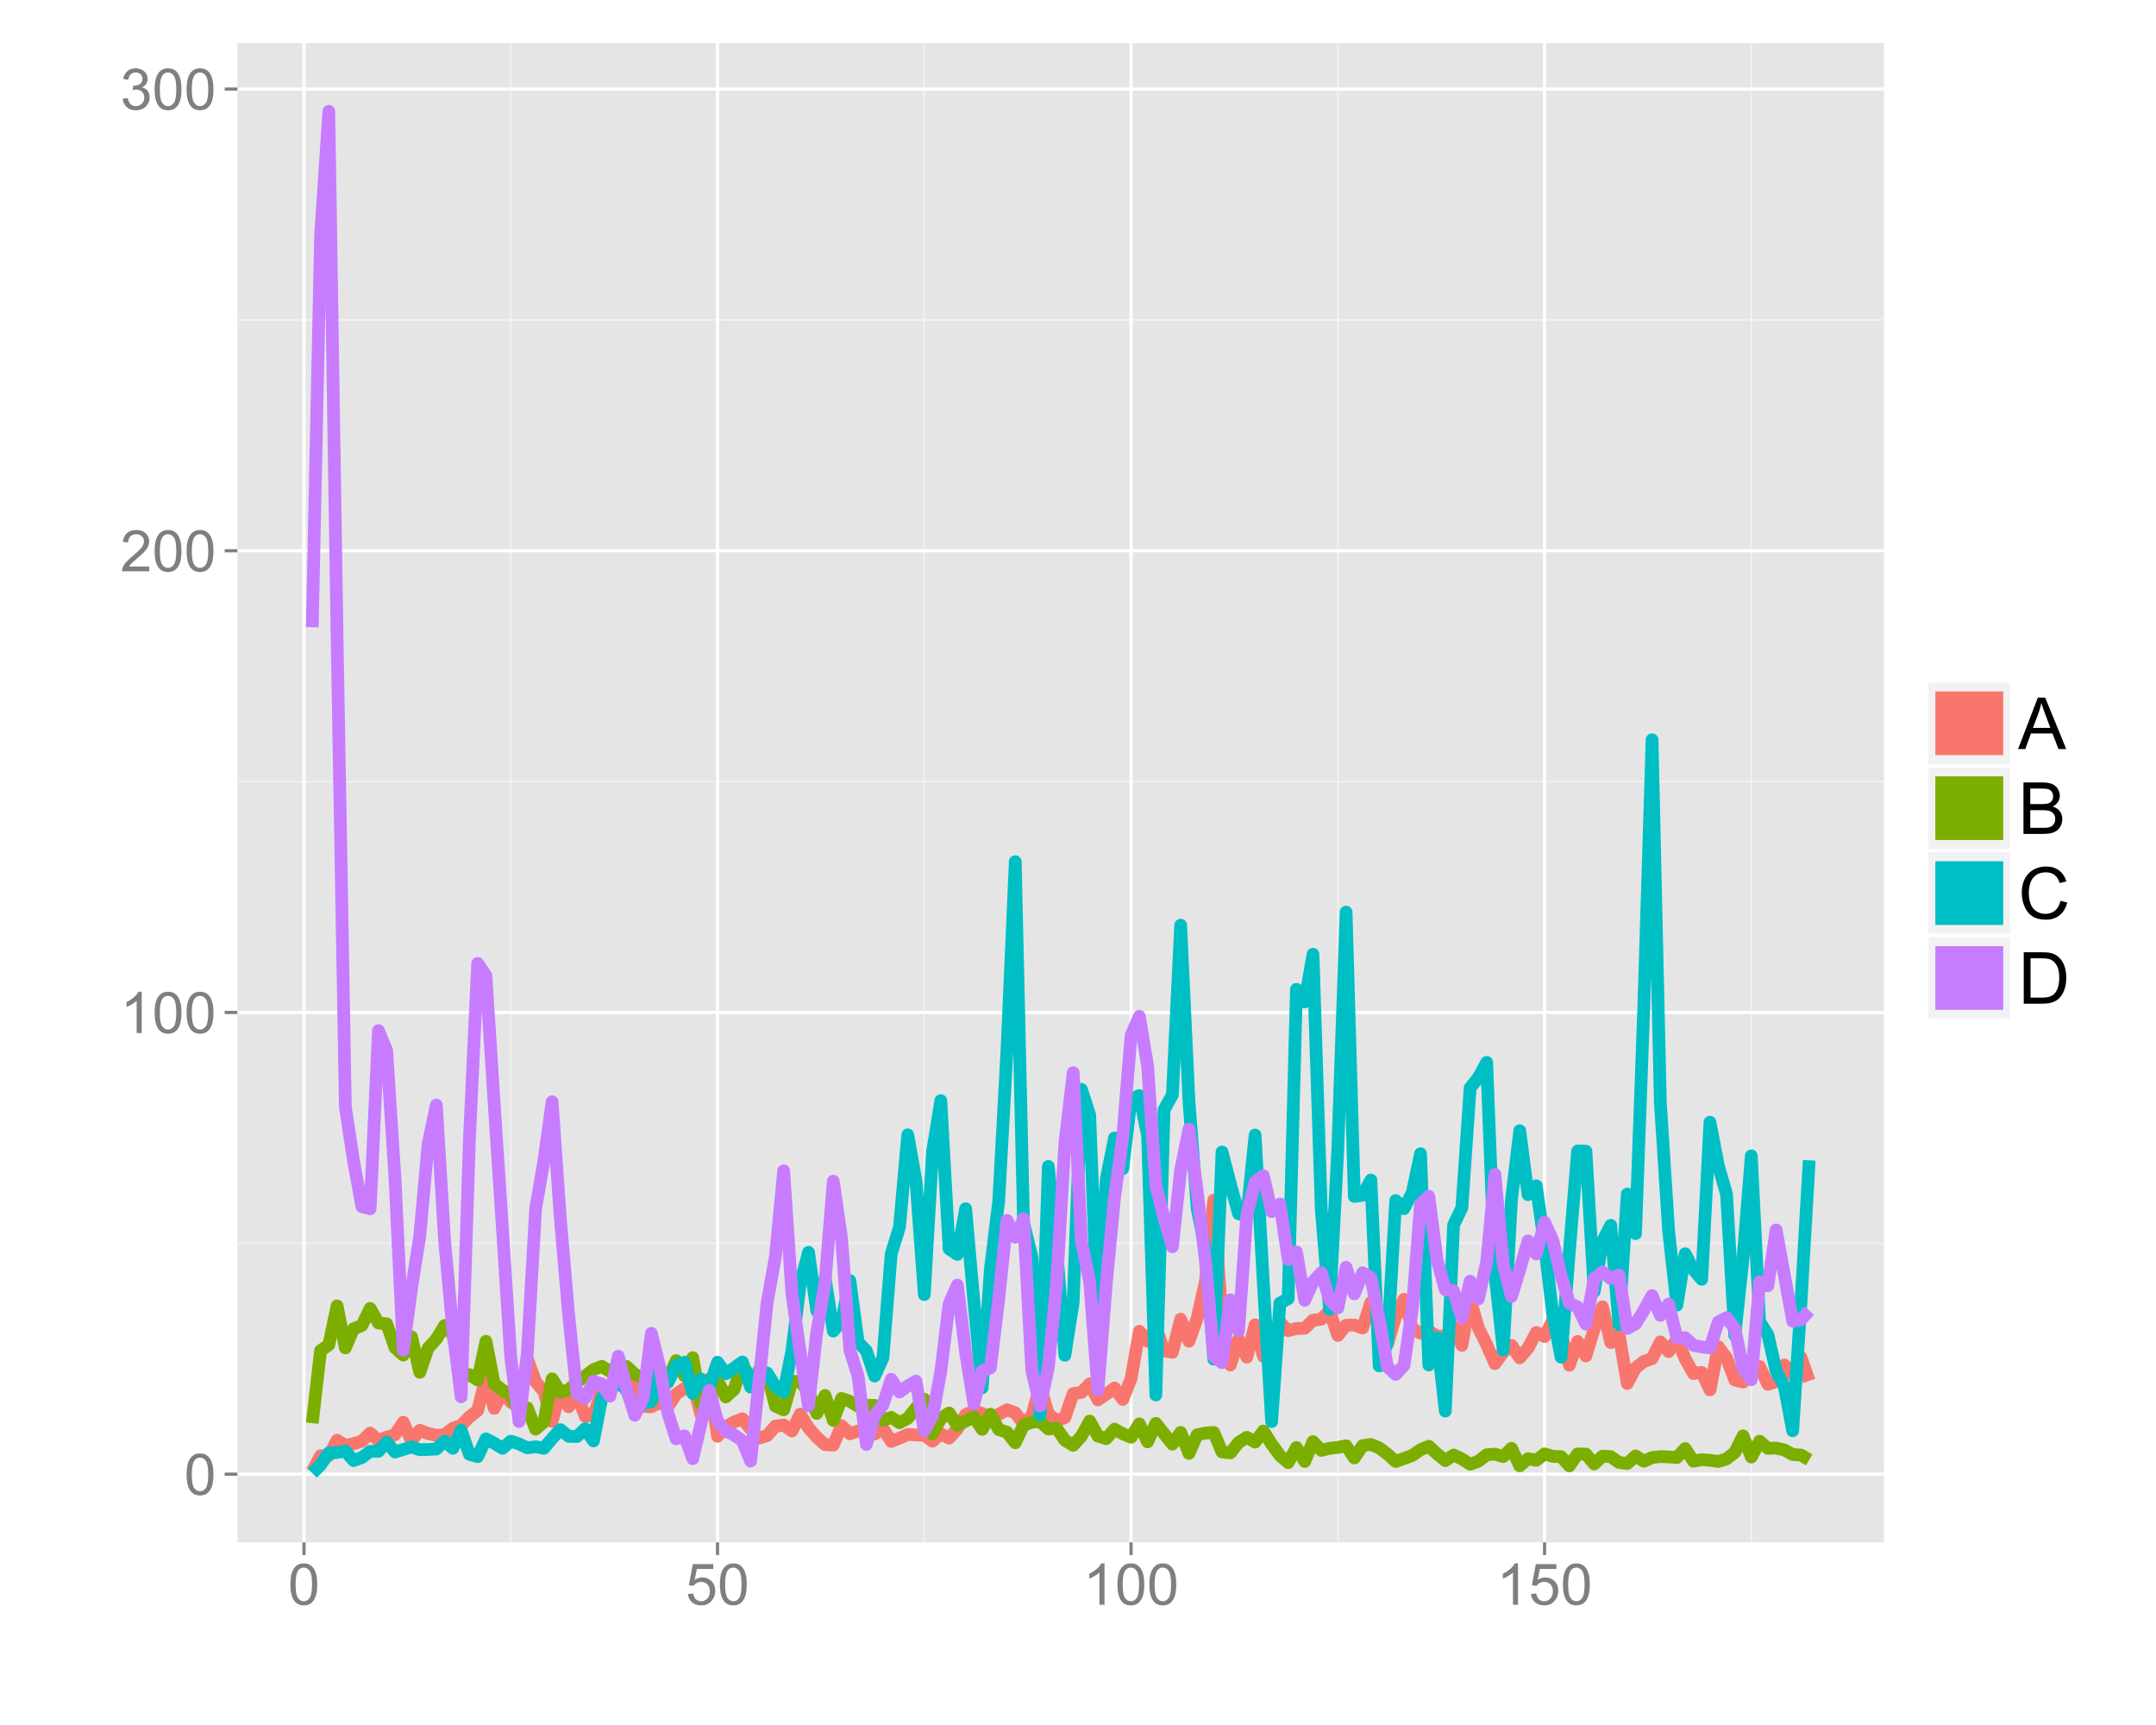 <?xml version="1.0" encoding="UTF-8"?>
<svg xmlns="http://www.w3.org/2000/svg" xmlns:xlink="http://www.w3.org/1999/xlink" width="720pt" height="576pt" viewBox="0 0 720 576" version="1.1">
<defs>
<g>
<symbol overflow="visible" id="glyph0-0">
<path style="stroke:none;" d="M 0.797 -6.777 C 0.797 -8.398 0.961 -9.707 1.297 -10.699 C 1.629 -11.691 2.129 -12.453 2.789 -12.992 C 3.445 -13.527 4.273 -13.797 5.277 -13.801 C 6.012 -13.797 6.66 -13.648 7.219 -13.355 C 7.773 -13.055 8.23 -12.629 8.598 -12.07 C 8.957 -11.508 9.242 -10.824 9.449 -10.023 C 9.652 -9.219 9.754 -8.137 9.758 -6.777 C 9.754 -5.164 9.59 -3.863 9.262 -2.871 C 8.93 -1.879 8.434 -1.113 7.777 -0.574 C 7.113 -0.035 6.281 0.234 5.277 0.234 C 3.949 0.234 2.91 -0.238 2.156 -1.191 C 1.25 -2.332 0.797 -4.195 0.797 -6.777 Z M 2.531 -6.777 C 2.531 -4.52 2.793 -3.02 3.324 -2.273 C 3.848 -1.523 4.5 -1.148 5.277 -1.152 C 6.051 -1.148 6.703 -1.523 7.23 -2.277 C 7.758 -3.023 8.02 -4.523 8.023 -6.777 C 8.02 -9.039 7.758 -10.543 7.23 -11.285 C 6.703 -12.027 6.043 -12.398 5.258 -12.402 C 4.48 -12.398 3.863 -12.07 3.402 -11.418 C 2.82 -10.578 2.531 -9.031 2.531 -6.777 Z M 2.531 -6.777 "/>
</symbol>
<symbol overflow="visible" id="glyph0-1">
<path style="stroke:none;" d="M 7.152 0 L 5.465 0 L 5.465 -10.754 C 5.055 -10.363 4.523 -9.977 3.867 -9.59 C 3.207 -9.199 2.613 -8.91 2.09 -8.719 L 2.09 -10.352 C 3.031 -10.793 3.855 -11.328 4.566 -11.961 C 5.27 -12.59 5.77 -13.203 6.066 -13.801 L 7.152 -13.801 Z M 7.152 0 "/>
</symbol>
<symbol overflow="visible" id="glyph0-2">
<path style="stroke:none;" d="M 9.664 -1.621 L 9.664 0 L 0.582 0 C 0.566 -0.406 0.633 -0.797 0.777 -1.172 C 1.008 -1.789 1.379 -2.398 1.887 -3 C 2.395 -3.598 3.129 -4.289 4.098 -5.082 C 5.586 -6.301 6.598 -7.273 7.125 -7.992 C 7.648 -8.707 7.91 -9.383 7.914 -10.023 C 7.91 -10.688 7.672 -11.25 7.195 -11.711 C 6.715 -12.168 6.09 -12.398 5.324 -12.402 C 4.508 -12.398 3.859 -12.156 3.375 -11.672 C 2.887 -11.184 2.637 -10.508 2.633 -9.648 L 0.898 -9.824 C 1.016 -11.117 1.465 -12.102 2.238 -12.781 C 3.012 -13.457 4.051 -13.797 5.363 -13.801 C 6.676 -13.797 7.719 -13.434 8.492 -12.703 C 9.258 -11.969 9.645 -11.062 9.648 -9.984 C 9.645 -9.434 9.531 -8.891 9.309 -8.363 C 9.082 -7.828 8.707 -7.27 8.188 -6.684 C 7.664 -6.094 6.797 -5.289 5.586 -4.266 C 4.57 -3.414 3.922 -2.836 3.637 -2.535 C 3.348 -2.23 3.109 -1.926 2.926 -1.621 Z M 9.664 -1.621 "/>
</symbol>
<symbol overflow="visible" id="glyph0-3">
<path style="stroke:none;" d="M 0.805 -3.629 L 2.492 -3.852 C 2.684 -2.891 3.016 -2.203 3.48 -1.785 C 3.945 -1.359 4.512 -1.148 5.184 -1.152 C 5.977 -1.148 6.648 -1.422 7.195 -1.977 C 7.742 -2.523 8.016 -3.207 8.016 -4.023 C 8.016 -4.793 7.762 -5.43 7.254 -5.938 C 6.746 -6.438 6.102 -6.691 5.324 -6.695 C 5.004 -6.691 4.605 -6.629 4.133 -6.508 L 4.32 -7.988 C 4.43 -7.973 4.523 -7.969 4.594 -7.969 C 5.312 -7.969 5.957 -8.156 6.535 -8.531 C 7.105 -8.906 7.395 -9.484 7.398 -10.266 C 7.395 -10.883 7.184 -11.395 6.77 -11.805 C 6.348 -12.207 5.809 -12.41 5.148 -12.414 C 4.488 -12.41 3.941 -12.203 3.508 -11.793 C 3.066 -11.379 2.785 -10.762 2.664 -9.938 L 0.977 -10.238 C 1.18 -11.363 1.648 -12.242 2.379 -12.867 C 3.109 -13.488 4.02 -13.797 5.109 -13.801 C 5.859 -13.797 6.547 -13.637 7.18 -13.316 C 7.809 -12.992 8.293 -12.555 8.629 -12 C 8.961 -11.441 9.129 -10.848 9.133 -10.227 C 9.129 -9.629 8.969 -9.09 8.652 -8.605 C 8.332 -8.117 7.859 -7.73 7.238 -7.445 C 8.047 -7.254 8.68 -6.863 9.129 -6.277 C 9.578 -5.684 9.801 -4.945 9.805 -4.059 C 9.801 -2.855 9.363 -1.84 8.492 -1.008 C 7.613 -0.176 6.508 0.238 5.176 0.242 C 3.965 0.238 2.965 -0.117 2.172 -0.836 C 1.371 -1.551 0.914 -2.48 0.805 -3.629 Z M 0.805 -3.629 "/>
</symbol>
<symbol overflow="visible" id="glyph0-4">
<path style="stroke:none;" d="M 0.797 -3.602 L 2.57 -3.75 C 2.699 -2.887 3.004 -2.238 3.48 -1.805 C 3.957 -1.367 4.531 -1.148 5.211 -1.152 C 6.02 -1.148 6.707 -1.453 7.273 -2.07 C 7.832 -2.68 8.113 -3.492 8.117 -4.508 C 8.113 -5.469 7.844 -6.23 7.305 -6.785 C 6.762 -7.34 6.055 -7.617 5.184 -7.621 C 4.637 -7.617 4.145 -7.492 3.711 -7.25 C 3.27 -7 2.926 -6.68 2.68 -6.289 L 1.098 -6.496 L 2.43 -13.555 L 9.262 -13.555 L 9.262 -11.945 L 3.777 -11.945 L 3.039 -8.25 C 3.859 -8.824 4.723 -9.109 5.633 -9.113 C 6.828 -9.109 7.844 -8.695 8.672 -7.863 C 9.496 -7.031 9.906 -5.961 9.91 -4.66 C 9.906 -3.41 9.543 -2.336 8.82 -1.434 C 7.938 -0.32 6.734 0.234 5.211 0.234 C 3.957 0.234 2.938 -0.113 2.148 -0.816 C 1.355 -1.512 0.906 -2.441 0.797 -3.602 Z M 0.797 -3.602 "/>
</symbol>
<symbol overflow="visible" id="glyph1-0">
<path style="stroke:none;" d="M -0.035 0 L 6.562 -17.18 L 9.012 -17.18 L 16.043 0 L 13.453 0 L 11.449 -5.203 L 4.266 -5.203 L 2.379 0 Z M 4.922 -7.055 L 10.746 -7.055 L 8.953 -11.812 C 8.406 -13.258 8 -14.445 7.734 -15.375 C 7.516 -14.273 7.207 -13.18 6.809 -12.094 Z M 4.922 -7.055 "/>
</symbol>
<symbol overflow="visible" id="glyph1-1">
<path style="stroke:none;" d="M 1.758 0 L 1.758 -17.18 L 8.203 -17.18 C 9.516 -17.18 10.566 -17.004 11.359 -16.656 C 12.152 -16.309 12.773 -15.773 13.223 -15.051 C 13.672 -14.328 13.898 -13.574 13.898 -12.785 C 13.898 -12.051 13.699 -11.359 13.301 -10.711 C 12.902 -10.062 12.301 -9.539 11.496 -9.141 C 12.535 -8.836 13.332 -8.316 13.891 -7.582 C 14.449 -6.848 14.73 -5.98 14.73 -4.98 C 14.73 -4.176 14.559 -3.426 14.219 -2.734 C 13.879 -2.043 13.461 -1.512 12.961 -1.137 C 12.461 -0.762 11.832 -0.477 11.078 -0.285 C 10.324 -0.094 9.402 0 8.309 0 Z M 4.031 -9.961 L 7.746 -9.961 C 8.754 -9.961 9.477 -10.027 9.914 -10.16 C 10.492 -10.332 10.926 -10.617 11.219 -11.016 C 11.512 -11.414 11.66 -11.914 11.66 -12.516 C 11.66 -13.086 11.523 -13.586 11.25 -14.02 C 10.977 -14.453 10.586 -14.75 10.078 -14.91 C 9.57 -15.07 8.699 -15.152 7.465 -15.152 L 4.031 -15.152 Z M 4.031 -2.027 L 8.309 -2.027 C 9.043 -2.027 9.559 -2.055 9.855 -2.109 C 10.379 -2.203 10.816 -2.359 11.168 -2.578 C 11.52 -2.797 11.809 -3.113 12.035 -3.531 C 12.262 -3.949 12.375 -4.434 12.375 -4.98 C 12.375 -5.621 12.211 -6.176 11.883 -6.648 C 11.555 -7.121 11.098 -7.453 10.516 -7.645 C 9.934 -7.836 9.098 -7.934 8.004 -7.934 L 4.031 -7.934 Z M 4.031 -2.027 "/>
</symbol>
<symbol overflow="visible" id="glyph1-2">
<path style="stroke:none;" d="M 14.109 -6.023 L 16.383 -5.449 C 15.906 -3.582 15.047 -2.156 13.809 -1.176 C 12.57 -0.195 11.059 0.293 9.27 0.293 C 7.418 0.293 5.91 -0.082 4.75 -0.836 C 3.59 -1.59 2.707 -2.684 2.102 -4.113 C 1.496 -5.543 1.195 -7.078 1.195 -8.719 C 1.195 -10.508 1.535 -12.066 2.219 -13.398 C 2.902 -14.73 3.875 -15.742 5.137 -16.434 C 6.398 -17.125 7.789 -17.473 9.305 -17.473 C 11.023 -17.473 12.469 -17.035 13.641 -16.16 C 14.812 -15.285 15.629 -14.055 16.09 -12.469 L 13.852 -11.941 C 13.453 -13.191 12.875 -14.102 12.117 -14.672 C 11.359 -15.242 10.406 -15.527 9.258 -15.527 C 7.938 -15.527 6.832 -15.211 5.945 -14.578 C 5.059 -13.945 4.438 -13.094 4.078 -12.027 C 3.719 -10.961 3.539 -9.863 3.539 -8.73 C 3.539 -7.27 3.75 -5.992 4.176 -4.902 C 4.602 -3.812 5.266 -3 6.164 -2.461 C 7.062 -1.922 8.035 -1.652 9.082 -1.652 C 10.355 -1.652 11.434 -2.02 12.316 -2.754 C 13.199 -3.488 13.797 -4.578 14.109 -6.023 Z M 14.109 -6.023 "/>
</symbol>
<symbol overflow="visible" id="glyph1-3">
<path style="stroke:none;" d="M 1.852 0 L 1.852 -17.18 L 7.77 -17.18 C 9.105 -17.18 10.125 -17.098 10.828 -16.934 C 11.812 -16.707 12.652 -16.297 13.348 -15.703 C 14.254 -14.938 14.93 -13.957 15.379 -12.766 C 15.828 -11.574 16.055 -10.215 16.055 -8.684 C 16.055 -7.379 15.902 -6.223 15.598 -5.215 C 15.293 -4.207 14.902 -3.371 14.426 -2.711 C 13.949 -2.051 13.426 -1.531 12.859 -1.152 C 12.293 -0.773 11.609 -0.488 10.809 -0.293 C 10.008 -0.098 9.09 0 8.051 0 Z M 4.125 -2.027 L 7.793 -2.027 C 8.926 -2.027 9.812 -2.133 10.457 -2.344 C 11.102 -2.555 11.617 -2.852 12 -3.234 C 12.539 -3.773 12.957 -4.496 13.258 -5.406 C 13.559 -6.316 13.711 -7.422 13.711 -8.719 C 13.711 -10.516 13.414 -11.895 12.824 -12.859 C 12.234 -13.824 11.52 -14.473 10.676 -14.801 C 10.066 -15.035 9.086 -15.152 7.734 -15.152 L 4.125 -15.152 Z M 4.125 -2.027 "/>
</symbol>
</g>
<clipPath id="clip1">
  <path d="M 79.289 14.398 L 630.188 14.398 L 630.188 516 L 79.289 516 Z M 79.289 14.398 "/>
</clipPath>
</defs>
<g id="surface26">
<rect x="0" y="0" width="720" height="576" style="fill:rgb(100%,100%,100%);fill-opacity:1;stroke:none;"/>
<rect x="0" y="0" width="720" height="576" style="fill:rgb(100%,100%,100%);fill-opacity:1;stroke:none;"/>
<path style="fill:none;stroke-width:1.063;stroke-linecap:round;stroke-linejoin:round;stroke:rgb(100%,100%,100%);stroke-opacity:1;stroke-miterlimit:10;" d="M 0 576 L 720 576 L 720 0 L 0 0 Z M 0 576 "/>
<g clip-path="url(#clip1)" clip-rule="nonzero">
<path style=" stroke:none;fill-rule:nonzero;fill:rgb(89.804%,89.804%,89.804%);fill-opacity:1;" d="M 79.289 515 L 629.188 515 L 629.188 14.398 L 79.289 14.398 Z M 79.289 515 "/>
<path style="fill:none;stroke-width:0.531;stroke-linecap:butt;stroke-linejoin:round;stroke:rgb(94.902%,94.902%,94.902%);stroke-opacity:1;stroke-miterlimit:10;" d="M 79.289 415.16 L 629.188 415.16 "/>
<path style="fill:none;stroke-width:0.531;stroke-linecap:butt;stroke-linejoin:round;stroke:rgb(94.902%,94.902%,94.902%);stroke-opacity:1;stroke-miterlimit:10;" d="M 79.289 260.988 L 629.188 260.988 "/>
<path style="fill:none;stroke-width:0.531;stroke-linecap:butt;stroke-linejoin:round;stroke:rgb(94.902%,94.902%,94.902%);stroke-opacity:1;stroke-miterlimit:10;" d="M 79.289 106.816 L 629.188 106.816 "/>
<path style="fill:none;stroke-width:0.531;stroke-linecap:butt;stroke-linejoin:round;stroke:rgb(94.902%,94.902%,94.902%);stroke-opacity:1;stroke-miterlimit:10;" d="M 170.57 515 L 170.57 14.398 "/>
<path style="fill:none;stroke-width:0.531;stroke-linecap:butt;stroke-linejoin:round;stroke:rgb(94.902%,94.902%,94.902%);stroke-opacity:1;stroke-miterlimit:10;" d="M 308.668 515 L 308.668 14.398 "/>
<path style="fill:none;stroke-width:0.531;stroke-linecap:butt;stroke-linejoin:round;stroke:rgb(94.902%,94.902%,94.902%);stroke-opacity:1;stroke-miterlimit:10;" d="M 446.762 515 L 446.762 14.398 "/>
<path style="fill:none;stroke-width:0.531;stroke-linecap:butt;stroke-linejoin:round;stroke:rgb(94.902%,94.902%,94.902%);stroke-opacity:1;stroke-miterlimit:10;" d="M 584.859 515 L 584.859 14.398 "/>
<path style="fill:none;stroke-width:1.063;stroke-linecap:butt;stroke-linejoin:round;stroke:rgb(100%,100%,100%);stroke-opacity:1;stroke-miterlimit:10;" d="M 79.289 492.246 L 629.188 492.246 "/>
<path style="fill:none;stroke-width:1.063;stroke-linecap:butt;stroke-linejoin:round;stroke:rgb(100%,100%,100%);stroke-opacity:1;stroke-miterlimit:10;" d="M 79.289 338.074 L 629.188 338.074 "/>
<path style="fill:none;stroke-width:1.063;stroke-linecap:butt;stroke-linejoin:round;stroke:rgb(100%,100%,100%);stroke-opacity:1;stroke-miterlimit:10;" d="M 79.289 183.902 L 629.188 183.902 "/>
<path style="fill:none;stroke-width:1.063;stroke-linecap:butt;stroke-linejoin:round;stroke:rgb(100%,100%,100%);stroke-opacity:1;stroke-miterlimit:10;" d="M 79.289 29.73 L 629.188 29.73 "/>
<path style="fill:none;stroke-width:1.063;stroke-linecap:butt;stroke-linejoin:round;stroke:rgb(100%,100%,100%);stroke-opacity:1;stroke-miterlimit:10;" d="M 101.523 515 L 101.523 14.398 "/>
<path style="fill:none;stroke-width:1.063;stroke-linecap:butt;stroke-linejoin:round;stroke:rgb(100%,100%,100%);stroke-opacity:1;stroke-miterlimit:10;" d="M 239.621 515 L 239.621 14.398 "/>
<path style="fill:none;stroke-width:1.063;stroke-linecap:butt;stroke-linejoin:round;stroke:rgb(100%,100%,100%);stroke-opacity:1;stroke-miterlimit:10;" d="M 377.715 515 L 377.715 14.398 "/>
<path style="fill:none;stroke-width:1.063;stroke-linecap:butt;stroke-linejoin:round;stroke:rgb(100%,100%,100%);stroke-opacity:1;stroke-miterlimit:10;" d="M 515.812 515 L 515.812 14.398 "/>
<path style="fill:none;stroke-width:4.252;stroke-linecap:butt;stroke-linejoin:round;stroke:rgb(97.255%,46.275%,42.745%);stroke-opacity:1;stroke-miterlimit:1;" d="M 104.285 491.32 L 107.047 486.078 L 109.809 486.078 L 112.57 480.914 L 115.332 482.688 L 118.094 482.07 L 120.855 481.223 L 123.621 478.523 L 126.383 480.992 L 129.145 479.91 L 131.906 479.062 L 134.668 474.902 L 137.43 481.145 L 140.191 477.598 L 142.953 478.68 L 145.715 479.297 L 148.477 479.062 L 151.238 476.906 L 154 475.98 L 156.762 473.129 L 159.523 470.969 L 162.285 460.023 L 165.047 470.277 L 167.809 464.648 L 170.57 468.195 L 173.332 469.582 L 176.098 453.703 L 178.859 461.336 L 181.621 464.648 L 184.383 474.605 L 187.145 464.262 L 189.906 469.738 L 192.668 465.652 L 195.43 472.898 L 198.191 472.664 L 200.953 464.648 L 203.715 464.34 L 206.477 461.258 L 209.238 462.414 L 212 461.18 L 214.762 469.629 L 217.523 469.738 L 220.285 468.348 L 223.047 469.738 L 225.809 465.496 L 228.57 463.648 L 231.336 462.105 L 234.098 472.359 L 236.859 460.484 L 239.621 479.602 L 242.383 476.391 L 245.145 474.824 L 247.906 473.746 L 250.668 477.137 L 253.43 480.219 L 256.191 479.371 L 258.953 476.211 L 261.715 475.828 L 264.477 477.832 L 267.238 472.203 L 270 476.762 L 272.762 479.91 L 275.523 482.379 L 278.285 482.531 L 281.047 476.059 L 283.809 478.766 L 286.574 477.832 L 289.336 477.445 L 292.098 478.832 L 294.859 476.906 L 297.621 481.301 L 300.383 480.219 L 303.145 478.988 L 305.906 479.141 L 308.668 479.219 L 311.43 481.223 L 314.191 478.832 L 316.953 480.219 L 319.715 477.137 L 322.477 472.359 L 325.238 471.125 L 328 471.973 L 330.762 473.59 L 333.523 472.281 L 336.285 470.738 L 339.051 471.742 L 341.812 475.441 L 344.574 472.832 L 347.336 462.82 L 350.098 472.125 L 352.859 474.363 L 355.621 473.359 L 358.383 465.344 L 361.145 464.957 L 363.906 462.105 L 366.668 467.426 L 369.43 465.52 L 372.191 463.492 L 374.953 467.27 L 377.715 460.41 L 380.477 444.531 L 383.238 447.855 L 386 443.141 L 388.762 451.082 L 391.523 451.543 L 394.289 440.488 L 397.051 447.867 L 399.812 440.137 L 402.574 427.824 L 405.336 400.746 L 408.098 440.488 L 410.859 455.785 L 413.621 447.227 L 416.383 453.164 L 419.145 442.371 L 421.906 452.879 L 424.668 449 L 427.43 441.523 L 430.191 444.32 L 432.953 443.605 L 435.715 443.527 L 438.477 440.828 L 441.238 440.52 L 444 437.668 L 446.762 445.941 L 449.527 442.523 L 452.289 442.449 L 455.051 443.449 L 457.812 434.895 L 460.574 441.832 L 463.336 448.848 L 466.098 439.52 L 468.859 433.891 L 471.621 443.68 L 474.383 445.145 L 477.145 444.453 L 479.906 446.148 L 482.668 446.148 L 485.43 443.164 L 488.191 449.23 L 490.953 433.816 L 493.715 443.449 L 496.477 449 L 499.238 455.32 L 502.004 451.543 L 504.766 449.23 L 507.527 453.395 L 510.289 450.156 L 513.051 444.914 L 515.812 446.301 L 518.574 440.754 L 521.336 445.379 L 524.098 455.859 L 526.859 447.945 L 529.621 452.777 L 532.383 443.68 L 535.145 436.359 L 537.906 448.277 L 540.668 445.531 L 543.43 461.949 L 546.191 456.785 L 548.953 454.629 L 551.715 453.648 L 554.477 448.074 L 557.242 451.312 L 560.004 447.152 L 562.766 453.703 L 565.527 458.637 L 568.289 458.25 L 571.051 464.109 L 573.812 449.703 L 576.574 453.395 L 579.336 460.793 L 582.098 461.488 L 584.859 457.324 L 587.621 456.324 L 590.383 462.258 L 593.145 461.336 L 595.906 455.785 L 598.668 459.176 L 601.43 453.238 L 604.191 461.102 "/>
<path style="fill:none;stroke-width:4.252;stroke-linecap:butt;stroke-linejoin:round;stroke:rgb(48.627%,68.235%,0%);stroke-opacity:1;stroke-miterlimit:1;" d="M 104.285 475.211 L 107.047 451.004 L 109.809 449.078 L 112.57 436.051 L 115.332 450.078 L 118.094 443.68 L 120.855 442.602 L 123.621 436.898 L 126.383 441.766 L 129.145 442.062 L 131.906 450.004 L 134.668 452.492 L 137.43 446.379 L 140.191 458.25 L 142.953 450.156 L 145.715 447.152 L 148.477 442.602 L 151.238 445.688 L 154 459.023 L 156.762 459.023 L 159.523 460.805 L 162.285 447.879 L 165.047 462.027 L 167.809 464.188 L 170.57 465.652 L 173.332 471.434 L 176.098 470.121 L 178.859 477.215 L 181.621 474.824 L 184.383 460.41 L 187.145 464.879 L 189.906 464.109 L 192.668 461.488 L 195.43 459.484 L 198.191 457.324 L 200.953 456.246 L 203.715 457.941 L 206.477 455.793 L 209.238 456.27 L 212 458.891 L 214.762 460.035 L 217.523 457.348 L 220.285 461.797 L 223.047 460.574 L 225.809 454.32 L 228.57 459.406 L 231.336 453.34 L 234.098 468.922 L 236.859 461.73 L 239.621 460.961 L 242.383 466.445 L 245.145 463.957 L 247.906 455.477 L 250.668 460.508 L 253.43 462.723 L 256.191 458.637 L 258.953 469.504 L 261.715 470.762 L 264.477 461.203 L 267.238 461.41 L 270 464.57 L 272.762 471.973 L 275.523 465.961 L 278.285 474.32 L 281.047 466.961 L 283.809 467.91 L 286.574 469.582 L 289.336 469.273 L 292.098 469.273 L 294.859 474.285 L 297.621 473.281 L 300.383 475.055 L 303.145 473.613 L 305.906 470.121 L 308.668 467.227 L 311.43 478.754 L 314.191 473.668 L 316.953 471.816 L 319.715 475.98 L 322.477 474.516 L 325.238 473.141 L 328 477.289 L 330.762 472.238 L 333.523 477.367 L 336.285 478.215 L 339.051 481.762 L 341.812 475.926 L 344.574 474.91 L 347.336 474.672 L 350.098 477.152 L 352.859 476.906 L 355.621 480.914 L 358.383 482.621 L 361.145 479.527 L 363.906 474.516 L 366.668 479.539 L 369.43 480.398 L 372.191 477.215 L 374.953 478.754 L 377.715 479.934 L 380.477 475.441 L 383.238 481.453 L 386 475.285 L 391.523 482.223 L 394.289 478.293 L 397.051 485.309 L 399.812 479.062 L 402.574 478.523 L 405.336 478.316 L 408.098 484.844 L 410.859 485.152 L 413.621 481.684 L 416.383 479.941 L 419.145 481.531 L 421.906 477.832 L 424.668 482.223 L 427.43 486 L 430.191 488.391 L 432.953 483.328 L 435.715 488.004 L 438.477 481.375 L 441.238 484.305 L 444 483.613 L 446.762 483.305 L 449.527 482.766 L 452.289 486.848 L 455.051 482.711 L 457.812 482.312 L 460.574 483.457 L 463.336 485.539 L 466.098 488.004 L 468.859 487.004 L 471.621 486 L 474.383 484.086 L 477.145 482.918 L 479.906 485.461 L 482.668 487.719 L 485.43 485.848 L 488.191 487.156 L 490.953 488.93 L 493.715 487.93 L 496.477 485.77 L 499.238 485.562 L 502.004 486.387 L 504.766 483.613 L 507.527 489.469 L 510.289 487.082 L 513.051 487.621 L 515.812 485.461 L 518.574 486.309 L 521.336 486.387 L 524.098 489.469 L 526.859 485.461 L 529.621 485.539 L 532.383 488.855 L 535.145 486.234 L 537.906 486.387 L 540.668 488.336 L 543.43 488.699 L 546.191 486.156 L 548.953 487.93 L 551.715 486.695 L 554.477 486.387 L 557.242 486.465 L 560.004 486.695 L 562.766 483.688 L 565.527 487.93 L 568.289 487.391 L 571.051 487.621 L 573.812 488.004 L 576.574 487.156 L 579.336 485 L 582.098 479.449 L 584.859 486.543 L 587.621 481.223 L 590.383 483.613 L 593.145 483.535 L 595.906 484.152 L 598.668 485.691 L 601.43 485.848 L 604.191 487.465 "/>
<path style="fill:none;stroke-width:4.252;stroke-linecap:butt;stroke-linejoin:round;stroke:rgb(0%,74.902%,76.863%);stroke-opacity:1;stroke-miterlimit:1;" d="M 104.285 491.938 L 107.047 489.164 L 109.809 485.152 L 112.57 485 L 115.332 484.547 L 118.094 487.699 L 120.855 486.695 L 123.621 484.613 L 126.383 484.613 L 129.145 481.531 L 131.906 484.844 L 137.43 483.148 L 140.191 484.074 L 142.953 483.996 L 145.715 483.844 L 148.477 481.223 L 151.238 483.613 L 154 477.598 L 156.762 485.617 L 159.523 486.387 L 162.285 480.453 L 165.047 481.918 L 167.809 483.613 L 170.57 481.223 L 173.332 482.148 L 176.098 483.457 L 178.859 483.074 L 181.621 483.613 L 184.383 480.297 L 187.145 477.367 L 189.906 479.602 L 192.668 479.68 L 195.43 477.059 L 198.191 481.145 L 200.953 466.883 L 203.715 463.34 L 206.477 461.488 L 209.238 464.188 L 212 471.277 L 214.762 468.656 L 217.523 467.965 L 220.285 457.867 L 223.047 461.641 L 225.809 455.859 L 228.57 454.859 L 231.336 465.266 L 234.098 460.484 L 236.859 463.105 L 239.621 454.859 L 242.383 458.715 L 245.145 456.785 L 247.906 454.781 L 250.668 463.184 L 253.43 457.559 L 256.191 458.48 L 258.953 462.953 L 261.715 464.879 L 264.477 450.926 L 267.238 428.672 L 270 418.168 L 272.762 437.746 L 275.523 426.723 L 278.285 444.453 L 281.047 441.215 L 283.809 427.57 L 286.574 448.152 L 289.336 451.082 L 292.098 459.484 L 294.859 453.395 L 297.621 418.629 L 300.383 409.766 L 303.145 378.93 L 305.906 394.348 L 308.668 432.285 L 311.43 384.559 L 314.191 367.52 L 316.953 417.012 L 319.715 418.859 L 322.477 403.598 L 325.238 434.602 L 328 463.414 L 330.762 423.641 L 333.523 401.055 L 336.285 350.684 L 339.051 287.738 L 341.812 408.301 L 344.574 419.609 L 347.336 472.512 L 350.098 389.492 L 352.859 416.625 L 355.621 452.547 L 358.383 434.883 L 361.145 363.742 L 363.906 372.301 L 366.668 443.617 L 369.43 393.73 L 372.191 380.008 L 374.953 390.262 L 377.715 367.059 L 380.477 365.824 L 383.238 379.117 L 386 465.805 L 388.762 370.527 L 391.523 365.562 L 394.289 308.938 L 397.051 367.598 L 399.812 403.621 L 402.574 417.473 L 405.336 453.855 L 408.098 384.672 L 410.859 395.23 L 413.621 405.293 L 416.383 405.91 L 419.145 379 L 421.906 428.648 L 424.668 474.672 L 427.43 435.125 L 430.191 433.645 L 432.953 330.359 L 435.715 334.527 L 438.477 318.633 L 441.238 403.75 L 444 437.207 L 446.762 383.602 L 449.527 304.566 L 452.289 399.5 L 455.051 399.125 L 457.812 394.039 L 460.574 456.094 L 463.336 448.461 L 466.098 400.879 L 468.859 403.598 L 471.621 398.277 L 474.383 385.25 L 477.145 455.785 L 479.906 446.688 L 482.668 471.199 L 485.43 409.023 L 488.191 403.289 L 490.953 363.281 L 493.715 359.812 L 496.477 354.73 L 499.238 425.32 L 502.004 450.773 L 504.766 400.59 L 507.527 377.551 L 510.289 398.926 L 513.051 395.949 L 515.812 415.859 L 518.574 439.133 L 521.336 453.188 L 524.098 417.672 L 526.859 384.324 L 529.621 384.402 L 532.383 431.27 L 535.145 414.543 L 537.906 409.148 L 540.668 442.293 L 543.43 398.711 L 546.191 411.922 L 548.953 336.148 L 551.715 247.02 L 554.477 368.098 L 557.242 410.996 L 560.004 435.82 L 562.766 418.645 L 565.527 423.949 L 568.289 427.184 L 571.051 374.719 L 573.812 389.105 L 576.574 398.742 L 579.336 445.918 L 582.098 420.098 L 584.859 385.945 L 587.621 441.293 L 590.383 445.68 L 593.145 457.789 L 595.906 463.031 L 598.668 477.754 L 601.43 435.047 L 604.191 387.441 "/>
<path style="fill:none;stroke-width:4.252;stroke-linecap:butt;stroke-linejoin:round;stroke:rgb(78.039%,48.627%,100%);stroke-opacity:1;stroke-miterlimit:1;" d="M 104.285 209.441 L 107.047 79.07 L 109.809 37.156 L 112.57 212.902 L 115.332 369.602 L 118.094 387.793 L 120.855 402.902 L 123.621 403.621 L 126.383 344.141 L 129.145 350.816 L 131.906 393.523 L 134.668 450.852 L 137.43 430.191 L 140.191 412.691 L 142.953 382.137 L 145.715 368.984 L 148.477 414.234 L 151.238 444.297 L 154 466.422 L 156.762 380.516 L 159.523 321.699 L 162.285 325.863 L 165.047 368.754 L 167.809 410.613 L 170.57 453.238 L 173.332 474.672 L 176.098 451.93 L 178.859 403.75 L 181.621 387.719 L 184.383 367.906 L 187.145 407.066 L 189.906 439.133 L 192.668 465.266 L 195.43 466.883 L 198.191 461.258 L 200.953 462.105 L 203.715 466.191 L 206.477 452.855 L 209.238 463.648 L 212 472.59 L 214.762 467.039 L 217.523 445.223 L 220.285 456.324 L 223.047 471.895 L 225.809 480.453 L 228.57 479.449 L 231.336 487.082 L 234.098 475.363 L 236.859 464.262 L 239.621 474.516 L 242.383 477.906 L 245.145 479.141 L 247.906 481.066 L 250.668 487.852 L 253.43 461.734 L 256.191 434.973 L 258.953 419.578 L 261.715 390.953 L 264.477 432.066 L 267.238 451.621 L 270 469.43 L 272.762 444.836 L 275.523 428.266 L 278.285 394.422 L 281.047 413.617 L 283.809 450.852 L 286.574 459.562 L 289.336 482.301 L 292.098 472.629 L 294.859 469.121 L 297.621 460.562 L 300.383 464.805 L 303.145 462.797 L 305.906 461.18 L 308.668 477.754 L 311.43 472.898 L 314.191 457.941 L 316.953 435.379 L 319.715 429.113 L 322.477 451.699 L 325.238 468.77 L 328 457.789 L 330.762 456.754 L 333.523 433.816 L 336.285 407.52 L 339.051 413.156 L 341.812 406.988 L 344.574 457.543 L 347.336 469.504 L 350.098 456.609 L 352.859 428.727 L 355.621 381.652 L 358.383 358.195 L 361.145 414.566 L 363.906 428.031 L 366.668 464.133 L 369.43 428.797 L 372.191 399.996 L 374.953 379.484 L 377.715 345.805 L 380.477 339.383 L 383.238 355.852 L 386 395.887 L 388.762 406.781 L 391.523 416.316 L 394.289 390.723 L 397.051 377.027 L 399.812 397.816 L 402.574 421.172 L 405.336 452.902 L 408.098 455.012 L 410.859 434.047 L 413.621 444.398 L 416.383 405.68 L 419.145 394.656 L 421.906 392.574 L 424.668 404.566 L 427.43 402.055 L 430.191 420.523 L 432.953 418.035 L 435.715 434.199 L 438.477 428.031 L 441.238 424.949 L 444 433.969 L 446.762 436.766 L 449.527 423.176 L 452.289 432.043 L 455.051 424.996 L 457.812 426.645 L 460.574 440.445 L 463.336 456.402 L 466.098 458.945 L 468.859 455.938 L 471.621 437.254 L 474.383 402.078 L 477.145 399.434 L 479.906 420.711 L 482.668 430.652 L 485.43 431.039 L 488.191 440.059 L 490.953 427.801 L 493.715 433.695 L 496.477 421.402 L 499.238 392.109 L 502.004 422.176 L 504.766 432.914 L 507.527 423.973 L 510.289 414.336 L 513.051 418.707 L 515.812 408.09 L 518.574 414.234 L 521.336 426.027 L 524.098 435.148 L 526.859 436.457 L 529.621 442.141 L 532.383 426.977 L 535.145 424.719 L 537.906 426.953 L 540.668 425.719 L 543.43 443.574 L 546.191 442.062 L 548.953 437.59 L 551.715 432.605 L 554.477 439.211 L 557.242 435.434 L 560.004 446.688 L 562.766 446.688 L 565.527 449.242 L 568.289 449.77 L 571.051 450.102 L 573.812 441.461 L 576.574 439.98 L 579.336 443.629 L 582.098 456.887 L 584.859 460.719 L 587.621 427.957 L 590.383 429.344 L 593.145 410.688 L 595.906 425.898 L 598.668 441.137 L 601.43 440.676 L 604.191 437.59 "/>
</g>
<g style="fill:rgb(49.804%,49.804%,49.804%);fill-opacity:1;">
  <use xlink:href="#glyph0-0" x="61.523" y="499.117"/>
</g>
<g style="fill:rgb(49.804%,49.804%,49.804%);fill-opacity:1;">
  <use xlink:href="#glyph0-1" x="40.168" y="344.945"/>
  <use xlink:href="#glyph0-0" x="50.846" y="344.945"/>
  <use xlink:href="#glyph0-0" x="61.524" y="344.945"/>
</g>
<g style="fill:rgb(49.804%,49.804%,49.804%);fill-opacity:1;">
  <use xlink:href="#glyph0-2" x="40.168" y="190.773"/>
  <use xlink:href="#glyph0-0" x="50.846" y="190.773"/>
  <use xlink:href="#glyph0-0" x="61.524" y="190.773"/>
</g>
<g style="fill:rgb(49.804%,49.804%,49.804%);fill-opacity:1;">
  <use xlink:href="#glyph0-3" x="40.168" y="36.602"/>
  <use xlink:href="#glyph0-0" x="50.846" y="36.602"/>
  <use xlink:href="#glyph0-0" x="61.524" y="36.602"/>
</g>
<path style="fill:none;stroke-width:1.063;stroke-linecap:butt;stroke-linejoin:round;stroke:rgb(49.804%,49.804%,49.804%);stroke-opacity:1;stroke-miterlimit:10;" d="M 75.039 492.246 L 79.289 492.246 "/>
<path style="fill:none;stroke-width:1.063;stroke-linecap:butt;stroke-linejoin:round;stroke:rgb(49.804%,49.804%,49.804%);stroke-opacity:1;stroke-miterlimit:10;" d="M 75.039 338.074 L 79.289 338.074 "/>
<path style="fill:none;stroke-width:1.063;stroke-linecap:butt;stroke-linejoin:round;stroke:rgb(49.804%,49.804%,49.804%);stroke-opacity:1;stroke-miterlimit:10;" d="M 75.039 183.902 L 79.289 183.902 "/>
<path style="fill:none;stroke-width:1.063;stroke-linecap:butt;stroke-linejoin:round;stroke:rgb(49.804%,49.804%,49.804%);stroke-opacity:1;stroke-miterlimit:10;" d="M 75.039 29.73 L 79.289 29.73 "/>
<path style="fill:none;stroke-width:1.063;stroke-linecap:butt;stroke-linejoin:round;stroke:rgb(49.804%,49.804%,49.804%);stroke-opacity:1;stroke-miterlimit:10;" d="M 101.523 519.254 L 101.523 515 "/>
<path style="fill:none;stroke-width:1.063;stroke-linecap:butt;stroke-linejoin:round;stroke:rgb(49.804%,49.804%,49.804%);stroke-opacity:1;stroke-miterlimit:10;" d="M 239.621 519.254 L 239.621 515 "/>
<path style="fill:none;stroke-width:1.063;stroke-linecap:butt;stroke-linejoin:round;stroke:rgb(49.804%,49.804%,49.804%);stroke-opacity:1;stroke-miterlimit:10;" d="M 377.715 519.254 L 377.715 515 "/>
<path style="fill:none;stroke-width:1.063;stroke-linecap:butt;stroke-linejoin:round;stroke:rgb(49.804%,49.804%,49.804%);stroke-opacity:1;stroke-miterlimit:10;" d="M 515.812 519.254 L 515.812 515 "/>
<g style="fill:rgb(49.804%,49.804%,49.804%);fill-opacity:1;">
  <use xlink:href="#glyph0-0" x="96.184" y="535.832"/>
</g>
<g style="fill:rgb(49.804%,49.804%,49.804%);fill-opacity:1;">
  <use xlink:href="#glyph0-4" x="228.941" y="535.832"/>
  <use xlink:href="#glyph0-0" x="239.62" y="535.832"/>
</g>
<g style="fill:rgb(49.804%,49.804%,49.804%);fill-opacity:1;">
  <use xlink:href="#glyph0-1" x="361.699" y="535.832"/>
  <use xlink:href="#glyph0-0" x="372.377" y="535.832"/>
  <use xlink:href="#glyph0-0" x="383.055" y="535.832"/>
</g>
<g style="fill:rgb(49.804%,49.804%,49.804%);fill-opacity:1;">
  <use xlink:href="#glyph0-1" x="499.797" y="535.832"/>
  <use xlink:href="#glyph0-4" x="510.475" y="535.832"/>
  <use xlink:href="#glyph0-0" x="521.153" y="535.832"/>
</g>
<path style=" stroke:none;fill-rule:nonzero;fill:rgb(100%,100%,100%);fill-opacity:1;" d="M 639.223 344.984 L 695.566 344.984 L 695.566 184.414 L 639.223 184.414 Z M 639.223 344.984 "/>
<path style="fill-rule:nonzero;fill:rgb(94.902%,94.902%,94.902%);fill-opacity:1;stroke-width:1.063;stroke-linecap:round;stroke-linejoin:round;stroke:rgb(100%,100%,100%);stroke-opacity:1;stroke-miterlimit:10;" d="M 643.477 255.691 L 671.824 255.691 L 671.824 227.344 L 643.477 227.344 Z M 643.477 255.691 "/>
<path style="fill:none;stroke-width:21.26;stroke-linecap:butt;stroke-linejoin:round;stroke:rgb(97.255%,46.275%,42.745%);stroke-opacity:1;stroke-miterlimit:10;" d="M 646.309 241.52 L 668.988 241.52 "/>
<path style="fill-rule:nonzero;fill:rgb(94.902%,94.902%,94.902%);fill-opacity:1;stroke-width:1.063;stroke-linecap:round;stroke-linejoin:round;stroke:rgb(100%,100%,100%);stroke-opacity:1;stroke-miterlimit:10;" d="M 643.477 284.039 L 671.824 284.039 L 671.824 255.691 L 643.477 255.691 Z M 643.477 284.039 "/>
<path style="fill:none;stroke-width:21.26;stroke-linecap:butt;stroke-linejoin:round;stroke:rgb(48.627%,68.235%,0%);stroke-opacity:1;stroke-miterlimit:10;" d="M 646.309 269.867 L 668.988 269.867 "/>
<path style="fill-rule:nonzero;fill:rgb(94.902%,94.902%,94.902%);fill-opacity:1;stroke-width:1.063;stroke-linecap:round;stroke-linejoin:round;stroke:rgb(100%,100%,100%);stroke-opacity:1;stroke-miterlimit:10;" d="M 643.477 312.387 L 671.824 312.387 L 671.824 284.039 L 643.477 284.039 Z M 643.477 312.387 "/>
<path style="fill:none;stroke-width:21.26;stroke-linecap:butt;stroke-linejoin:round;stroke:rgb(0%,74.902%,76.863%);stroke-opacity:1;stroke-miterlimit:10;" d="M 646.309 298.215 L 668.988 298.215 "/>
<path style="fill-rule:nonzero;fill:rgb(94.902%,94.902%,94.902%);fill-opacity:1;stroke-width:1.063;stroke-linecap:round;stroke-linejoin:round;stroke:rgb(100%,100%,100%);stroke-opacity:1;stroke-miterlimit:10;" d="M 643.477 340.734 L 671.824 340.734 L 671.824 312.387 L 643.477 312.387 Z M 643.477 340.734 "/>
<path style="fill:none;stroke-width:21.26;stroke-linecap:butt;stroke-linejoin:round;stroke:rgb(78.039%,48.627%,100%);stroke-opacity:1;stroke-miterlimit:10;" d="M 646.309 326.559 L 668.988 326.559 "/>
<g style="fill:rgb(0%,0%,0%);fill-opacity:1;">
  <use xlink:href="#glyph1-0" x="673.98" y="250.109"/>
</g>
<g style="fill:rgb(0%,0%,0%);fill-opacity:1;">
  <use xlink:href="#glyph1-1" x="673.98" y="278.457"/>
</g>
<g style="fill:rgb(0%,0%,0%);fill-opacity:1;">
  <use xlink:href="#glyph1-2" x="673.98" y="306.805"/>
</g>
<g style="fill:rgb(0%,0%,0%);fill-opacity:1;">
  <use xlink:href="#glyph1-3" x="673.98" y="335.148"/>
</g>
</g>
</svg>

